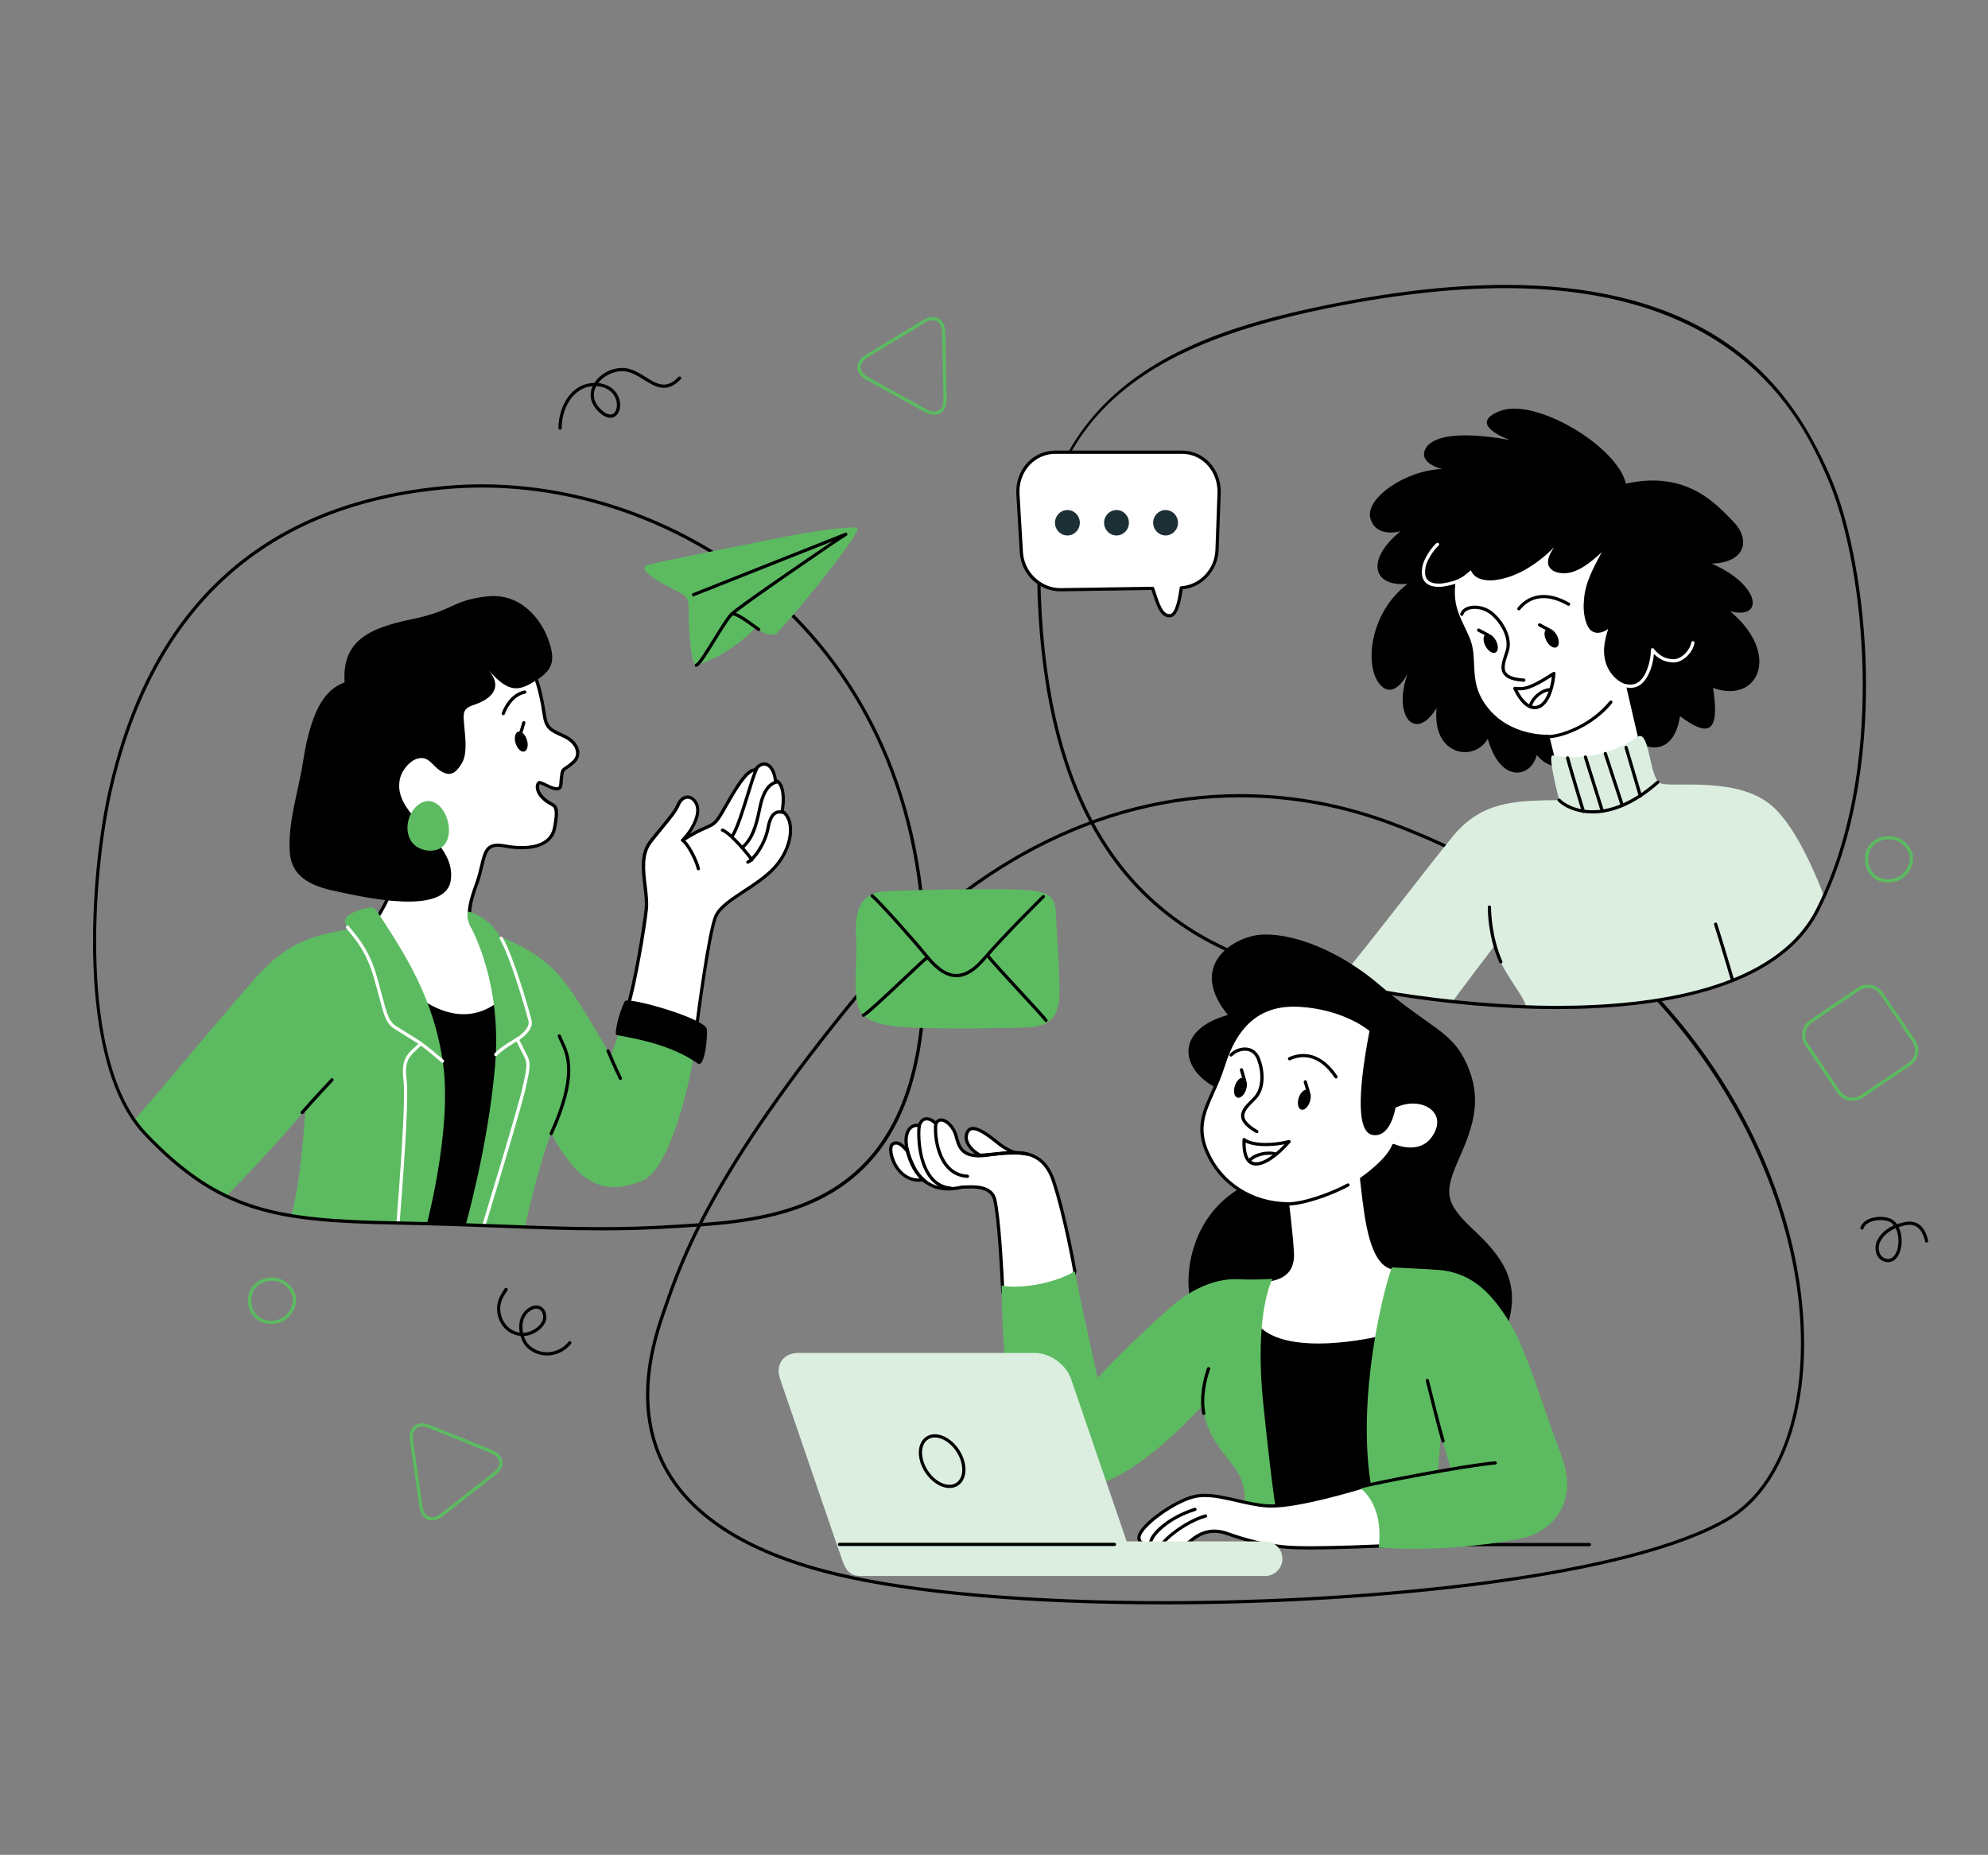 <?xml version="1.0" encoding="UTF-8"?>
<svg id="Layer_1" data-name="Layer 1" xmlns="http://www.w3.org/2000/svg" xmlns:xlink="http://www.w3.org/1999/xlink" viewBox="0 0 819.11 764.33">
  <rect x="0" y="0" width="819.11" height="764.33" fill="#808080" stroke="none"/>
  <defs>
    <style>
      .cls-1 {
        fill: none;
      }

      .cls-2 {
        clip-path: url(#clippath);
      }

      .cls-3 {
        fill: #fff;
      }

      .cls-4 {
        fill: #dceee0;
      }

      .cls-5 {
        fill: #1b2f35;
      }

      .cls-6 {
        fill: #5cbb61;
      }

      .cls-7 {
        clip-path: url(#clippath-1);
      }
    </style>
    <clipPath id="clippath">
      <path class="cls-1" d="M45.51,325.34c-6.7,29.28-15.39,110.71,14.47,142.02,29.86,31.31,52.5,35.64,103.56,36.61,51.06,.96,76.59,3.85,114.15,1.44,37.57-2.4,96.33-3.73,102.59-88.62,11.31-153.34-103.86-224.09-196.34-215.9-92.48,8.19-125.79,69.22-138.44,124.46Z"/>
    </clipPath>
    <clipPath id="clippath-1">
      <path class="cls-1" d="M544.13,126.92c-46.5,9.8-119.29,30.04-115.94,118.75,3.35,88.71,37.46,134.44,94.41,152.18,56.95,17.74,196.69,35.96,226.36-23.02,29.67-58.98,19.89-143.19,4.58-178.2-15.31-35.01-52.43-102.81-209.4-69.72Z"/>
    </clipPath>
  </defs>
  <g>
    <path d="M777.98,520.1c-.31,0-.62-.03-.94-.1-1.75-.29-3.11-1.42-3.81-3.16-.85-2.13-.55-4.82,.74-6.54,1-2.01,3.58-4.13,6.34-5.36-.56-.72-1.25-1.28-2.07-1.61-1.87-.75-5.26-.89-7.85,.31-1.35,.63-2.22,1.51-2.59,2.61-.12,.35-.49,.54-.84,.42-.35-.12-.54-.49-.42-.84,.48-1.45,1.62-2.63,3.29-3.4,2.57-1.19,6.4-1.34,8.9-.33,1.17,.47,2.12,1.29,2.86,2.34,.48-.16,.96-.29,1.43-.38,2.83-.95,5.27-.89,7.18,.19,2.05,1.16,3.48,3.51,4.25,6.97,.08,.36-.15,.71-.51,.79-.36,.08-.71-.15-.79-.51-.68-3.08-1.9-5.14-3.61-6.1-1.57-.89-3.65-.91-6.18-.06-.35,.07-.71,.16-1.07,.28,1.39,2.8,1.61,6.59,.69,9.68-.91,3.07-2.75,4.8-5.01,4.8Zm3.07-14.02c-2.58,1.11-5.01,3.06-5.94,4.92-1.07,1.45-1.31,3.65-.63,5.35,.37,.92,1.16,2.07,2.81,2.35,2.84,.56,4.04-2.45,4.44-3.78,.84-2.84,.6-6.36-.67-8.84Z"/>
    <path d="M225.36,558.55c-3.26,0-6.31-1.29-8.63-3.69-1.03-1.16-1.81-2.7-2.28-4.37-1.72-.15-3.38-.74-4.84-1.75-2.55-1.76-4.26-4.65-4.71-7.91-.51-4.05,.89-6.54,3.07-9.87,.2-.31,.61-.39,.92-.19,.31,.2,.39,.61,.19,.92-2.08,3.17-3.33,5.3-2.87,8.97,.4,2.89,1.91,5.44,4.15,6.99,1.15,.79,2.43,1.29,3.77,1.47-.28-1.61-.28-3.28,.06-4.78,.64-2.84,2.33-4.92,4.88-6.01,1.55-.66,3.18-.48,4.36,.47,1.36,1.09,1.94,3.01,1.54,5.13-.68,2.79-3.83,5.5-7.33,6.35-.61,.14-1.22,.22-1.82,.25,.42,1.32,1.06,2.52,1.87,3.44,2.18,2.24,5.11,3.39,8.21,3.24,3.28-.17,6.32-1.74,8.35-4.31,.23-.29,.65-.34,.94-.11,.29,.23,.34,.65,.11,.93-2.27,2.87-5.67,4.63-9.33,4.81-.21,.01-.42,.02-.63,.02Zm-4.4-19.29c-.43,0-.89,.1-1.35,.29-2.71,1.15-3.73,3.4-4.11,5.08-.32,1.44-.31,3.04,0,4.57,.61-.01,1.23-.09,1.85-.23,2.99-.73,5.78-3.07,6.33-5.33,.3-1.59-.1-3.03-1.07-3.81-.47-.38-1.04-.57-1.66-.57Z"/>
    <path d="M230.77,177.09c-.37,0-.66-.3-.67-.66-.02-5.68,2.17-11.37,5.72-14.84,2.51-2.46,5.64-3.76,9.08-3.8,2.69-4.23,8.32-6.83,13.26-6.01,2.9,.48,5.43,2.06,7.88,3.6,4.53,2.83,8.45,5.28,13.49-.04,.25-.27,.67-.28,.94-.03,.27,.25,.28,.67,.03,.94-5.78,6.11-10.55,3.13-15.16,.25-2.34-1.46-4.76-2.97-7.4-3.41-4.12-.68-8.91,1.4-11.47,4.77,5.32,.53,8.03,3.88,8.8,6.99,.72,2.89-.14,5.77-2.03,6.84-1.09,.62-3.44,1.15-6.83-2.26-3.03-3.04-3.83-6.76-2.25-10.28-2.82,.19-5.3,1.33-7.41,3.39-3.31,3.23-5.35,8.55-5.32,13.89,0,.37-.3,.67-.66,.67h0Zm14.89-17.96s-.05,.09-.07,.14c-1.63,3.16-1,6.44,1.77,9.22,2.02,2.03,3.93,2.77,5.23,2.04,1.36-.77,1.96-3.07,1.39-5.36-.34-1.36-1.92-5.75-8.33-6.04Z"/>
    <path class="cls-6" d="M777.92,363.68c-4.66,0-8.29-2.88-9.24-7.33-.86-4.03,.46-6.72,1.71-8.27,1.8-2.23,4.71-3.56,7.77-3.56,4.27,0,7.86,2.45,9.59,6.55,.77,1.89,.65,4.16-.34,6.4-1.13,2.56-3.26,4.66-5.56,5.5-1.29,.47-2.62,.71-3.94,.71Zm.24-17.82c-2.66,0-5.18,1.15-6.73,3.06-1.54,1.9-2.04,4.37-1.44,7.15,.81,3.81,3.93,6.27,7.93,6.27,1.16,0,2.34-.21,3.49-.63,1.97-.72,3.8-2.55,4.79-4.78,.84-1.9,.96-3.8,.32-5.35-1.52-3.58-4.64-5.73-8.36-5.73Z"/>
    <path class="cls-6" d="M111.69,545.59c-4.66,0-8.29-2.88-9.24-7.33-.86-4.03,.46-6.72,1.71-8.27,1.8-2.23,4.71-3.56,7.77-3.56,4.27,0,7.86,2.45,9.59,6.55,.78,1.9,.66,4.16-.34,6.4-1.13,2.56-3.26,4.66-5.56,5.49-1.29,.47-2.62,.71-3.94,.71Zm.24-17.82c-2.66,0-5.18,1.15-6.73,3.06-1.54,1.9-2.04,4.37-1.44,7.15,.81,3.81,3.93,6.27,7.93,6.27,1.17,0,2.34-.21,3.49-.63,1.97-.71,3.8-2.55,4.79-4.78,.84-1.9,.96-3.8,.32-5.35-1.52-3.58-4.64-5.73-8.36-5.73Z"/>
    <path class="cls-6" d="M763.31,453.64c-2.49,0-4.81-1.22-6.19-3.26l-13.34-19.64c-1.12-1.64-1.52-3.63-1.15-5.6,.37-1.96,1.49-3.66,3.13-4.78l19.64-13.34c1.23-.84,2.68-1.28,4.18-1.28,2.49,0,4.81,1.22,6.2,3.27l13.34,19.64c2.31,3.41,1.42,8.06-1.98,10.37l-19.64,13.34c-1.24,.84-2.68,1.28-4.18,1.28Zm6.27-46.57c-1.23,0-2.42,.36-3.43,1.05l-19.64,13.34c-1.35,.92-2.26,2.31-2.57,3.93-.31,1.61,.03,3.25,.94,4.6l13.34,19.64c1.14,1.68,3.04,2.68,5.09,2.68,1.23,0,2.42-.36,3.43-1.05l19.64-13.34c2.8-1.9,3.53-5.73,1.63-8.53l-13.34-19.64c-1.14-1.68-3.05-2.68-5.09-2.68Z"/>
    <path class="cls-6" d="M177.98,626.54c-2.73,0-4.73-2.17-5.22-5.66l-3.86-27.27c-.32-2.29,.1-4.19,1.23-5.49,1.5-1.73,4.11-2.1,6.98-.94l25.55,10.29c2.52,1.01,4.06,2.67,4.34,4.65,.28,1.98-.74,4-2.88,5.67l-21.69,16.98c-1.48,1.16-3.01,1.77-4.45,1.77Zm-4.06-38.7c-1.17,0-2.13,.4-2.79,1.16-.85,.98-1.18,2.56-.91,4.43l3.86,27.27c.4,2.83,1.86,4.52,3.91,4.52,1.13,0,2.39-.51,3.62-1.48l21.69-16.98c1.75-1.37,2.59-2.94,2.38-4.44-.21-1.49-1.46-2.77-3.52-3.6l-25.55-10.29c-.96-.39-1.86-.58-2.68-.58Z"/>
    <path class="cls-6" d="M384.94,170.93c-1.2,0-2.48-.37-3.8-1.1l-24.13-13.27c-2.38-1.31-3.71-3.13-3.75-5.13-.04-2,1.21-3.88,3.54-5.29l23.56-14.26c1.38-.84,2.73-1.26,3.99-1.26,3.04,0,5.06,2.47,5.14,6.28l.58,27.53c.05,2.18-.53,3.94-1.67,5.1-.89,.91-2.08,1.39-3.44,1.39Zm-.6-38.98c-1.01,0-2.15,.37-3.3,1.07l-23.56,14.26c-1.9,1.15-2.92,2.61-2.89,4.12,.03,1.51,1.12,2.93,3.06,4l24.13,13.27c2.27,1.25,4.39,1.22,5.65-.06,.88-.9,1.33-2.34,1.29-4.15l-.58-27.53c-.06-3.07-1.52-4.98-3.81-4.98Z"/>
  </g>
  <g>
    <path d="M479.68,661.12h-.02c-55.06,0-102.84-4.14-134.54-11.64-36.08-8.54-60.1-23.36-71.42-44.03-9.56-17.47-10-38.92-1.31-63.77,.33-.93,.66-1.91,1.01-2.92,6.79-19.67,19.42-56.29,79.54-129.26,43.71-53.05,99.81-82.27,157.96-82.27,21.46,0,42.78,3.95,63.39,11.75,51.38,19.43,94.34,50.66,124.24,90.33,25.17,33.38,40.85,72.41,44.17,109.89,3.58,40.51-7.94,73.87-30.07,87.08-40.33,24.07-146.06,34.84-232.96,34.84Zm31.23-332.56c-57.75,0-113.48,29.04-156.93,81.78-59.96,72.78-72.55,109.25-79.31,128.85-.35,1.02-.69,1.99-1.01,2.93-8.57,24.48-8.16,45.57,1.22,62.69,11.13,20.33,34.86,34.92,70.56,43.37,31.6,7.48,79.27,11.61,134.23,11.61h.02c86.72,0,192.17-10.71,232.28-34.65,21.69-12.94,32.96-45.83,29.43-85.82-5.73-64.78-53.05-155.79-167.56-199.1-20.46-7.74-41.63-11.66-62.92-11.66Z"/>
    <g>
      <g class="cls-2">
        <g>
          <g>
            <path class="cls-3" d="M218.2,273.73c2.65,4.34,4.81,12.04,6.02,20.47,.84,5.9,2.41,6.5,8.19,9.15,5.78,2.65,7.11,7.71,3.98,10.6-4.46,4.12-4.45,1.87-5.06,6.5-.4,3.09,.44,5.56-3.72,4.23-1.63-.52-5.01-2.53-5.49-2.16-1.44,1.11-1,5.32,4.49,8.49,2,1.15,3.66,1,1.89,10.16-1.54,7.98-11.2,9.21-20.77,7.4-9.57-1.81-7.59,5.42-11.38,15.71-3.79,10.3-4.34,16.08,.9,20.41,5.24,4.34,9.39,25.11,8.85,30.16-.54,5.06-18.6,15.53-33.96-1.45-8.31-11.56-17.7-33.78-17.7-33.78,0,0,9.75-13.55,9.57-26.73-.18-13.18-5.78-62.86,12.46-76.95,18.24-14.09,39.92-5.72,41.72-2.23Z"/>
            <path d="M190.99,423.38c-4.89,0-12.22-1.65-19.34-9.52-8.3-11.55-17.73-33.74-17.82-33.96-.09-.21-.06-.46,.07-.65,.1-.13,9.62-13.53,9.45-26.34-.02-1.82-.16-4.4-.31-7.4-.96-18.74-2.95-57.74,13.03-70.09,8.59-6.64,17.57-8.03,23.59-8.03,9.78,0,17.86,3.57,19.13,6.02,2.59,4.23,4.81,11.78,6.09,20.68,.78,5.42,2.06,6.01,7.47,8.49l.34,.16c3.35,1.53,5.51,3.95,5.94,6.64,.3,1.91-.33,3.71-1.79,5.05-1.58,1.46-2.63,2.15-3.32,2.6-1.15,.75-1.17,.77-1.52,3.5-.07,.56-.1,1.11-.13,1.61-.12,2.1-.32,4.5-4.45,3.17-.69-.22-1.64-.68-2.56-1.12-.8-.38-1.98-.95-2.44-1.05-.24,.28-.36,.76-.32,1.34,.11,1.58,1.44,3.97,4.85,5.94,.18,.1,.35,.19,.52,.28,2.17,1.14,3.32,2.19,1.69,10.58-1.08,5.59-6.11,8.67-14.17,8.67-2.3,0-4.78-.25-7.38-.74-.93-.18-1.77-.27-2.5-.27-3.93,0-4.67,2.43-5.96,7.94-.53,2.25-1.13,4.81-2.17,7.62-4.03,10.94-3.85,15.9,.7,19.67,5.46,4.52,9.66,25.41,9.09,30.75-.36,3.4-7.15,8.45-15.78,8.45Zm-35.79-43.67c1.22,2.84,9.87,22.72,17.48,33.31,6.74,7.45,13.68,9.03,18.3,9.03,8.03,0,14.18-4.71,14.45-7.26,.52-4.89-3.67-25.49-8.61-29.58-5.73-4.74-4.81-11.09-1.1-21.15,1.01-2.74,1.6-5.25,2.12-7.47,1.23-5.2,2.11-8.96,7.26-8.96,.82,0,1.71,.09,2.74,.29,2.52,.48,4.92,.72,7.13,.72,5.2,0,11.65-1.32,12.86-7.59,1.51-7.83,.51-8.36-1-9.15-.18-.1-.37-.2-.57-.31-3.29-1.89-5.35-4.51-5.52-7-.08-1.12,.27-2.06,.95-2.59,.58-.45,1.58-.01,3.71,1.01,.88,.42,1.79,.85,2.39,1.05,.7,.22,1.26,.34,1.67,.34,.79,0,.93-.32,1.05-2.32,.03-.53,.06-1.1,.14-1.7,.4-3.08,.56-3.42,2.11-4.44,.66-.43,1.65-1.08,3.15-2.47,1.12-1.04,1.61-2.41,1.38-3.87-.35-2.2-2.29-4.31-5.18-5.63l-.34-.15c-5.5-2.52-7.35-3.37-8.23-9.51-1.25-8.73-3.41-16.1-5.93-20.22-.84-1.63-7.94-5.35-17.98-5.35-5.81,0-14.48,1.35-22.77,7.75-15.43,11.92-13.46,50.45-12.52,68.97,.15,3,.29,5.6,.31,7.45,.17,12.31-7.99,24.67-9.48,26.82Z"/>
          </g>
          <path d="M163.54,503.97c3.37,1.45,35.16,3.13,35.16,3.13,0,0,13.97-44.55,8.19-95.61-11.56,10.11-24.57,7.7-37.57-2.89,8.19,25.05,4.34,76.58-5.78,95.37Z"/>
          <path d="M212.45,306.31c.7,2.25,2.32,3.76,3.6,3.36,1.28-.4,1.75-2.55,1.05-4.81-.7-2.25-2.32-3.76-3.6-3.35-1.28,.4-1.76,2.55-1.05,4.8Z"/>
          <path d="M214.61,302.58c-.06,0-.13,0-.19-.03-.35-.1-.55-.47-.45-.83l1.21-4.09c.1-.35,.47-.56,.83-.45,.35,.1,.55,.47,.45,.83l-1.21,4.09c-.09,.29-.35,.48-.64,.48Z"/>
          <path class="cls-6" d="M182.56,438.46c-3.72-27.42-15.98-45.56-26.82-62.37-1.66-2.58-3.2-2.21-3.91-2.07-5.19,1.03-10.97,3.46-9.49,6.64,.31,.67,.8,1.36,1.4,2.13-2.25,.45-4.94,1.02-8.14,1.72-12.04,2.65-19.49,7.41-26.96,14.88-7.47,7.47-45.64,53.76-56.24,65.56,13.97,26.97,37.94,30.95,37.94,30.95,0,0,21.9-22.03,35.63-38.89-.48,3.37-2.17,34.68-6.98,46.96,8.51,4.94,32.15,4.7,45.31,4.14,2.16,1.98,10.57,.2,10.57,.2,0,0,11.56-41.42,7.71-69.84Z"/>
          <path d="M141.98,281.2c-6.32,2.35-13.37,8.13-17.16,32.87-1.83,11.97-6.28,24.81-5.44,37.02,.78,11.42,10.68,14.54,20.76,16.55,8.88,1.78,43.41,10.01,45.59-4.86,2.54-17.34-24.8-26.05-20.88-42.15,.8-3.27,4.08-7.34,7.47-8.1,4.32-.97,5.6,2.72,8.96,4.99,4.09,2.76,6.54,1.15,9-2.99,2.32-3.91,1.45-10.18,1.08-14.57-.48-5.76-1.17-7.84,3.83-9.48,6.75-2.23,12.53-6.8,6.03-14.52,8.67,10.29,13,8.67,20.05,4.15,7.04-4.52,7.41-8.67,4.7-16.44-2.71-7.77-11.02-19.69-25.65-17.88-14.63,1.81-13.19,5.78-30.71,9.39-17.52,3.61-28.72,8.85-27.64,26.01Z"/>
          <path d="M207.37,294.69c-.07,0-.15-.01-.22-.04-.35-.12-.53-.5-.4-.85,.47-1.32,3.14-8,9.34-9.28,.36-.07,.71,.16,.79,.52,.07,.36-.16,.71-.52,.79-5.5,1.14-7.93,7.21-8.36,8.42-.1,.27-.35,.44-.63,.44Z"/>
          <path class="cls-3" d="M163.78,507.52s-.03,0-.04,0c-.37-.02-.65-.34-.62-.71,.04-.58,.16-2.16,.34-4.45,1.04-13.39,3.81-48.96,2.8-57.08-1.06-8.5,1.24-10.63,4.73-13.86,.44-.4,.89-.83,1.37-1.29-1.72-1.09-6.23-3.96-9.64-6.04-3.56-2.18-4.35-5.13-6.45-13.04-.63-2.36-1.34-5.03-2.28-8.3-2.86-9.93-6.94-14.88-9.63-18.16-.66-.8-1.23-1.5-1.71-2.16-.21-.3-.14-.71,.15-.93,.3-.21,.72-.14,.93,.15,.45,.63,1.01,1.31,1.65,2.09,2.77,3.36,6.95,8.44,9.88,18.63,.94,3.28,1.69,6.08,2.28,8.32,2,7.53,2.74,10.34,5.85,12.24,4.29,2.62,10.31,6.47,10.37,6.51,.17,.11,.28,.29,.3,.49,.02,.2-.05,.4-.19,.54-.7,.7-1.37,1.32-2,1.9-3.41,3.15-5.29,4.89-4.31,12.72,1.03,8.26-1.74,43.92-2.79,57.35-.18,2.29-.3,3.85-.34,4.43-.02,.35-.31,.62-.66,.62Z"/>
          <path class="cls-6" d="M256.74,420.4l-5.06,14.93s-12.04-21.91-19.75-31.55c-7.2-9-17.56-14.64-25.76-17.7-5.54-9.16-13.36-10.48-13.36-10.48,0,0-.62,2.17,.53,4.91,1.15,2.74,13.54,24.23,10.66,58.43-2.89,34.2-12.76,68.16-12.76,68.16h7.47s.06-.19,.16-.54c5.62,.72,17.05,1.87,17.42-.67,.48-3.37,6.99-30.35,10.84-38.78,11.56,21.43,22.29,25.81,37.8,19.29,11.09-4.66,20.24-41.92,21.44-56.62,.24-.24-29.62-9.39-29.62-9.39Z"/>
          <path class="cls-3" d="M198.7,507.76c-.06,0-.13,0-.19-.03-.35-.11-.55-.48-.44-.83,.15-.49,14.95-48.97,17.09-58.24,2.2-9.53,2.13-10.67,.69-13.47-1.8-3.52-3.35-6.61-3.35-6.61-.15-.31-.05-.68,.25-.86,1.62-1,5.69-4.2,5-6.92-1.54-6.03-7.39-26.02-11.68-33.61l-.14-.24c-.18-.32-.07-.73,.25-.91,.32-.18,.72-.07,.91,.25l.14,.25c4.35,7.71,10.26,27.86,11.81,33.94,.91,3.57-3.53,6.98-5.08,8.04,.52,1.03,1.72,3.43,3.08,6.07,1.67,3.27,1.61,4.88-.58,14.38-2.15,9.31-16.96,57.84-17.11,58.33-.09,.29-.35,.47-.64,.47Z"/>
          <path d="M227.11,467.78c-.09,0-.19-.02-.28-.06-.33-.15-.48-.55-.33-.88,10.83-23.7,6.79-32.23,4.38-37.32-.42-.89-.78-1.65-1.03-2.41-.12-.35,.07-.73,.42-.84,.35-.12,.73,.07,.84,.42,.23,.68,.57,1.41,.97,2.26,2.51,5.31,6.71,14.19-4.37,38.45-.11,.24-.35,.39-.61,.39Z"/>
          <path d="M255.6,445.03c-.25,0-.49-.14-.6-.38-.03-.06-2.69-5.62-5.07-11.35-.14-.34,.02-.73,.36-.87,.34-.14,.73,.02,.87,.36,2.37,5.7,5.02,11.23,5.04,11.29,.16,.33,.02,.73-.31,.89-.09,.04-.19,.06-.29,.06Z"/>
          <g>
            <path class="cls-3" d="M258.66,414.68c2.71-8.49,6.68-31.43,7.59-39.92,.9-8.49-4.15-20.41,1.81-28,5.96-7.59,9.75-11.38,11.38-15.17,1.63-3.79,5.42-4.34,7.41-.54,1.99,3.79-1.08,10.48-5.6,15.17,11.02-7.04,11.92-4.52,15.35-9.93,3.43-5.42,10.12-19.33,14.45-18.97,3.61-4.88,7.77-2.17,8.49,4.52,2.17-.18,4.15,4.88,2.71,12.46,5.24,3.07,4.7,14.27-2.71,22.76-7.41,8.49-21.49,13.55-24.56,20.41-3.07,6.86-8.13,47.14-8.13,47.14l-28.18-9.94Z"/>
            <path d="M286.84,425.28c-.07,0-.15-.01-.22-.04l-28.18-9.94c-.34-.12-.52-.49-.41-.83,2.73-8.55,6.69-31.62,7.56-39.79,.3-2.86-.09-6.12-.5-9.57-.8-6.68-1.63-13.59,2.44-18.77,1.83-2.33,3.45-4.3,4.88-6.03,3.2-3.88,5.32-6.45,6.41-8.99,.95-2.21,2.62-3.53,4.48-3.53,1.64,0,3.15,1.07,4.13,2.94,1.78,3.39-.04,8.52-3.14,12.85,2.84-1.63,4.82-2.5,6.26-3.14,2.64-1.16,3.62-1.59,5.48-4.52,.73-1.16,1.64-2.75,2.6-4.43,4.56-8,8.63-14.64,12.09-14.84,1.61-2.05,3.14-2.49,4.16-2.49,2.62,0,4.66,2.75,5.25,7.06,.43,.11,.95,.37,1.46,.99,1.33,1.61,2.47,5.64,1.39,11.76,1.68,1.16,2.79,3.13,3.21,5.71,.9,5.5-1.52,12.49-6.16,17.8-3.49,4.01-8.32,7.17-12.99,10.24-5.09,3.34-9.9,6.5-11.47,10.01-3,6.7-8.03,46.55-8.08,46.95-.03,.2-.14,.38-.31,.48-.11,.07-.23,.1-.35,.1Zm-27.35-11.02l26.8,9.45c.76-5.92,5.21-40.1,8.08-46.51,1.73-3.86,6.7-7.12,11.96-10.58,4.59-3.02,9.34-6.13,12.71-10,4.39-5.03,6.68-11.59,5.85-16.71-.39-2.38-1.41-4.12-2.97-5.03-.24-.14-.37-.42-.32-.7,1.05-5.54,.24-9.57-1.03-11.11-.21-.26-.54-.57-.91-.57-.34,0-.74-.25-.77-.59-.41-3.83-2.02-6.41-4-6.41-1.08,0-2.22,.77-3.29,2.22-.14,.19-.36,.29-.59,.27h0c-3.12,0-7.98,8.53-11.2,14.17-.97,1.7-1.88,3.31-2.63,4.49-2.07,3.27-3.32,3.82-6.06,5.03-2.03,.89-4.82,2.12-9.49,5.11-.28,.18-.66,.12-.87-.14-.21-.26-.2-.64,.04-.88,4.09-4.25,7.4-10.75,5.49-14.4-.75-1.44-1.8-2.23-2.95-2.23-1.31,0-2.52,1.02-3.25,2.73-1.16,2.72-3.33,5.34-6.6,9.31-1.43,1.73-3.04,3.69-4.86,6.01-3.73,4.75-2.94,11.38-2.17,17.79,.42,3.53,.82,6.86,.5,9.86-.85,8.02-4.68,30.37-7.42,39.43Z"/>
          </g>
          <path d="M287.74,358.63c-.3,0-.57-.21-.65-.51-.91-3.83-4.35-10.09-6.22-11.34-.31-.2-.39-.62-.18-.92,.2-.31,.62-.39,.92-.18,2.34,1.56,5.86,8.27,6.78,12.14,.09,.36-.14,.72-.49,.8-.05,.01-.1,.02-.15,.02Z"/>
          <path d="M309.78,355.02c-.24,0-.48-.13-.6-.37-.67-1.35-8.67-10.93-11.72-11.95-.35-.12-.54-.49-.42-.84,.12-.35,.49-.54,.84-.42,3.5,1.17,11.76,11.16,12.49,12.62,.16,.33,.03,.73-.3,.89-.1,.05-.2,.07-.3,.07Z"/>
          <path d="M308.15,355.92c-.25,0-.49-.14-.61-.39-.15-.33,0-.73,.33-.88,2.09-.97,6.69-6.86,7.93-13.6,.64-3.46,1.7-5.6,3.25-6.56,1.43-.89,3.02-.58,4.09-.28,.35,.1,.56,.47,.46,.82-.1,.35-.47,.55-.82,.46-1.33-.38-2.26-.34-3.02,.13-1.2,.74-2.08,2.65-2.64,5.67-1.28,6.94-6.07,13.37-8.68,14.57-.09,.04-.19,.06-.28,.06Z"/>
          <path d="M305.81,349.96c-.19,0-.37-.08-.5-.23-.24-.28-.21-.7,.07-.94,3.94-3.42,5.55-8.41,7.01-15.88,1.34-6.87,3.95-10.69,7.76-11.37,.36-.07,.71,.18,.77,.54,.06,.36-.18,.71-.54,.77-3.21,.57-5.46,4.03-6.69,10.31-1.51,7.75-3.22,12.96-7.44,16.63-.13,.11-.28,.16-.44,.16Z"/>
          <path d="M301.65,345.26c-.13,0-.27-.04-.38-.12-.3-.21-.37-.63-.16-.93,1.96-2.79,4.42-10.75,6.4-17.14,1.48-4.78,2.76-8.92,3.68-10.61,.18-.32,.58-.44,.9-.27,.32,.18,.44,.58,.27,.9-.86,1.58-2.18,5.85-3.57,10.36-2.11,6.82-4.5,14.56-6.58,17.52-.13,.18-.34,.28-.54,.28Z"/>
          <path d="M124.52,459.12c-.15,0-.31-.05-.43-.16-.28-.24-.31-.66-.08-.94,4.06-4.77,12.22-13.42,12.31-13.51,.25-.27,.67-.28,.94-.03,.27,.25,.28,.67,.03,.94-.08,.09-8.22,8.71-12.26,13.46-.13,.15-.32,.23-.51,.23Z"/>
          <path d="M257.49,412.53c-2.66,4.99-4.2,13.09-3.66,13.81,.54,.72,20.3,2.33,33.78,11.98,3.07,1.44,4.05-12.78,3.57-14.43-1.26-4.34-32.06-13.17-33.69-11.36Z"/>
          <path class="cls-3" d="M182.32,437.92c-.16,0-.31-.05-.44-.16-.06-.05-6.13-5.32-8.95-7.2-.31-.2-.39-.62-.18-.92,.2-.31,.61-.39,.92-.18,2.89,1.93,8.84,7.09,9.09,7.31,.28,.24,.31,.66,.07,.94-.13,.15-.32,.23-.5,.23Z"/>
          <path class="cls-3" d="M204.26,435.21c-.17,0-.34-.06-.47-.2-.26-.26-.26-.68,0-.94,2.54-2.54,5.79-4.49,7.94-5.78,.53-.32,.99-.59,1.34-.82,.31-.2,.72-.11,.92,.19,.2,.31,.11,.72-.2,.92-.36,.23-.83,.52-1.38,.85-2.09,1.26-5.26,3.16-7.69,5.58-.13,.13-.3,.2-.47,.2Z"/>
          <path class="cls-6" d="M184.91,340.62c-.7-6.57-5.88-13.3-12.03-9.37-5.34,3.41-6.97,12.6-2.08,16.96,2.08,1.85,5.45,2.72,8.27,2.17,4.73-.93,6.31-5.3,5.84-9.76Z"/>
        </g>
      </g>
      <path d="M248.01,507.01h0c-12.99,0-25.71-.48-40.43-1.04-12.65-.48-26.99-1.02-44.05-1.34-49.87-.94-73.24-4.53-104.03-36.81-28.81-30.21-22.3-109.14-14.64-142.63,17.47-76.31,64.24-118.35,139.03-124.97,4.79-.42,9.7-.64,14.59-.64,49.46,0,99.14,21.69,132.88,58.02,25.92,27.91,55.57,78.18,49.59,159.24-6.14,83.19-62.71,86.71-100.14,89.05l-3.07,.19c-9.97,.64-19.42,.94-29.72,.94Zm-49.54-306.1c-4.85,0-9.72,.21-14.48,.63-74.14,6.56-120.52,48.27-137.85,123.94-7.61,33.26-14.14,111.59,14.3,141.41,30.44,31.92,53.62,35.47,103.09,36.4,17.08,.32,31.43,.86,44.08,1.34,14.71,.56,27.42,1.03,40.38,1.03h0c10.27,0,19.69-.3,29.64-.93l3.07-.19c36.97-2.3,92.85-5.78,98.9-87.82,4.7-63.78-12.32-118.49-49.24-158.23-33.5-36.06-82.81-57.59-131.91-57.59Z"/>
    </g>
    <g>
      <path class="cls-6" d="M266.51,232.91c9.02-2.35,37.85-7.85,52.95-10.98,15.1-3.14,31.58-5.3,33.73-4.31,2.16,.98-21.77,31.18-32.95,43.15-3.73,2.55-8.83-2.16-8.83-2.16-10.59,10.98-22.55,15.1-24.52,15.49-1.96,.39-2.94-11.77-3.14-19.03-.2-7.26,1.09-8.67-4.9-11.57-18.63-9.02-12.36-10.59-12.36-10.59Z"/>
      <path d="M286.91,274.76c-.29,0-.56-.19-.64-.49-.1-.35,.11-.72,.47-.82,.98-.36,4.56-6.16,7.18-10.39,2.81-4.55,5.46-8.85,7.04-10.43,2.98-2.98,30.41-21.7,42.06-29.59l-57.03,22.63c-.34,.13-.73-.03-.86-.37-.14-.34,.03-.73,.37-.86l62.76-24.91c.33-.13,.71,.02,.85,.35,.15,.33,0,.71-.31,.87-1.94,1.03-43.78,29.71-46.9,32.82-1.47,1.47-4.21,5.9-6.85,10.18-4.54,7.36-6.67,10.62-7.96,10.97-.06,.02-.12,.02-.18,.02Z"/>
      <path d="M312.6,260.05c-.14,0-.27-.04-.39-.13l-.29-.21c-4.02-2.94-9.03-6.61-10.2-6.01-.33,.16-.73,.03-.89-.3-.16-.33-.03-.73,.3-.89,1.81-.9,5.4,1.61,11.58,6.13l.29,.21c.3,.22,.36,.63,.14,.93-.13,.18-.33,.27-.54,.27Z"/>
    </g>
    <g>
      <path class="cls-6" d="M363.78,367.38c-7.54,.69-11.83,5.38-11.07,18.71,.75,13.34-2.27,27.1,3.02,32.26,5.28,5.16,18.62,5.17,30.95,5.38,12.33,.21,28.3-.15,33.02-.22,11.13-.16,15.09-2.1,16.61-10.81,.89-5.13-1.25-34.05-1.32-37.1-.19-7.58-5.1-8.55-15.85-9.03-10.31-.46-48.31,.16-55.35,.81Z"/>
      <path d="M394.07,402.68c-.05,0-.1,0-.15,0-5.31-.08-9.62-4.54-12.79-8.43-5.85-7.18-19.01-21.89-22.21-24.62-.28-.24-.31-.66-.07-.94,.24-.28,.66-.31,.94-.07,3.24,2.77,16.5,17.58,22.38,24.79,2.98,3.66,7.02,7.87,11.78,7.94,3.4,.02,6.96-2.04,10.58-6.22,9.97-11.5,24.76-25.98,24.9-26.13,.27-.26,.69-.25,.94,.01,.26,.26,.25,.68-.01,.94-.15,.14-14.9,14.59-24.83,26.05-3.89,4.49-7.64,6.68-11.46,6.68Z"/>
      <path d="M355.73,419.01c-.24,0-.48-.14-.6-.37-.16-.33-.03-.73,.3-.89,1.73-.86,10.56-9.19,17-15.27,5.34-5.04,8.39-7.91,9.12-8.35,.31-.19,.72-.09,.92,.22,.19,.31,.09,.72-.22,.92-.64,.39-4.65,4.18-8.9,8.19-8.73,8.24-15.55,14.62-17.32,15.5-.09,.05-.2,.07-.3,.07Z"/>
      <path d="M430.97,421.17c-.23,0-.45-.12-.57-.33-.42-.72-5.38-6.09-10.18-11.29-6.33-6.86-12.87-13.94-13.86-15.52-.2-.31-.1-.72,.21-.92,.31-.2,.72-.1,.92,.21,.93,1.47,7.72,8.83,13.72,15.32,6.11,6.62,9.87,10.71,10.35,11.52,.19,.32,.08,.72-.24,.91-.11,.06-.22,.09-.34,.09Z"/>
    </g>
    <g>
      <g class="cls-7">
        <g>
          <path d="M669.92,199.28c-3.66-15.53-37.38-35.5-51.8-29.95-14.42,5.55,3.99,11.98,3.99,11.98-22.18-3.99-32.83-1.33-35.05,4.21-2.22,5.55,7.1,7.77,7.1,7.77-15.09,.44-31.95,12.2-29.51,20.41,2.44,8.21,12.42,5.21,12.42,5.21-14.2,11.43-11.88,23.04,2.93,21.67-15.58,11.72-17.79,33.24-11.81,41,5.99,7.77,11.8-3.99,11.8-3.99-6.26,17.3,3.06,28.61,11.93,14.19-2,19.75,15.53,22.41,21.08,12.65,5.32,18.86,17.97,15.97,20.19,6.66,6.88,8.65,20.41,5.77,23.07-3.55,7.54,8.87,14.2,.78,13.53-6.1,7.76,9.1,19.97,10.2,22.41-6.32,11.09,8.21,16.64,7.99,13.64-11.65,18.53,6.77,28.29-13.87,6.99-31.61,14.2,3.77,12.65-10.87-7.65-19.63,14.31-.33,16.08-10.09,8.99-17.3s-19.08-21.19-44.26-15.64Z"/>
          <g>
            <path class="cls-3" d="M599.41,237.18c-2.17,13,1.69,16.86,5.54,26.01,3.85,9.15-1.53,18.8,8.73,30.22,9.57,10.66,24.02,10,24.02,10l4.09,16.62,35.4-9.15-7.71-33.35s7.22-3.97,5.06-18.18c-2.17-14.21-2.41-49.37-36.85-44.07-34.44,5.3-35.16,11.56-38.29,21.92Z"/>
            <path d="M641.8,320.69c-.12,0-.24-.03-.34-.09-.15-.09-.26-.24-.31-.41l-3.97-16.1c-2.52,0-15.28-.51-24-10.22-6.6-7.34-6.89-14.13-7.15-20.13-.16-3.59-.31-6.98-1.7-10.28-.75-1.77-1.48-3.33-2.2-4.83-2.88-6.07-5.16-10.87-3.38-21.54l.33-1.12c3.01-10.08,4.83-16.17,38.52-21.35,2.36-.36,4.63-.55,6.76-.55,25.36,0,28.39,25.19,30.2,40.25,.22,1.82,.42,3.48,.64,4.93,1.93,12.64-3.36,17.44-4.96,18.59l7.6,32.9c.08,.35-.13,.7-.48,.79l-35.4,9.15c-.05,.01-.11,.02-.17,.02Zm-4.09-17.95c.3,0,.57,.21,.65,.51l3.93,15.96,34.12-8.82-7.56-32.72c-.07-.29,.07-.59,.33-.73,.07-.04,6.78-3.98,4.72-17.5-.22-1.46-.43-3.14-.65-4.97-1.76-14.61-4.71-39.07-28.88-39.07-2.06,0-4.27,.18-6.56,.53-32.86,5.05-34.59,10.84-37.45,20.41l-.31,1.04c-1.69,10.18,.4,14.58,3.29,20.67,.72,1.52,1.47,3.09,2.22,4.89,1.48,3.52,1.64,7.03,1.8,10.74,.26,6.05,.54,12.31,6.81,19.3,8.36,9.31,20.65,9.78,23.02,9.78,.64,0,.48,0,.5,0Z"/>
          </g>
          <path d="M682.73,247.2c-1.2-7.26-2.68-14.12-6.43-20.59-2.31-3.99-4.4-8.09-8.31-10.75-10.99-7.47-25.78-7.02-38.28-4.42-9.93,2.06-20.98,5.58-28.67,12.42-2.56,2.27-12.91,12.6-6.21,15.58,3.93,1.75,8.25-1.96,11.22-4.46,.13,.38,.34,.78,.65,1.24,2,3,6.99,3.33,10.32,2.66,8.65-1.33,16.97-6.99,23.29-13.31-1.33,2-3,4.66-2.33,7.32,1.33,3,4.33,3.33,6.99,3.33,5.66-.33,10.98-4.99,14.98-8.65-3.33,6.32-6.99,12.65-7.32,19.97-.33,3.33,0,6.99,1.33,9.98,1.66,3.99,5.32,3.99,8.65,1.66-1.66,5.32-2.66,10.32-.33,15.64,1.39,3.17,5.77,8.54,11.87,7.43,4.87-.89,5.78-12.32,7.54-16.31,3.3-7.45,2.39-10.65,1.05-18.75Z"/>
          <path class="cls-3" d="M592.74,241.83c-2.98,0-5.86-1.06-6.66-4.08-.47-1.76-.19-3.88,.23-5.29,.81-2.74,3.3-6.62,5.55-8.64,.27-.25,.69-.22,.94,.05,.25,.27,.22,.69-.05,.94-2.06,1.85-4.42,5.53-5.16,8.03-.37,1.23-.61,3.08-.22,4.57,1,3.76,6.3,3.1,7.36,2.93,3.16-.51,5.5-1.23,7.36-2.28,.32-.18,.73-.06,.91,.26,.18,.32,.06,.73-.26,.91-2.01,1.12-4.49,1.89-7.8,2.43-.72,.12-1.46,.18-2.19,.18Z"/>
          <path d="M627.87,280.92s-.02,0-.04,0c-4.38-.24-7.12-1.25-8.37-3.1-1.55-2.29-.56-5.27,.4-8.16,.19-.56,.37-1.12,.54-1.67,1.48-4.92-1.9-10.86-5.67-14.29-2.97-2.71-6.76-3.22-9.19-2.53-1.38,.4-2.33,1.17-2.6,2.14-.1,.35-.46,.56-.82,.46-.35-.1-.56-.47-.46-.82,.4-1.42,1.68-2.53,3.52-3.06,2.79-.8,7.11-.23,10.45,2.82,4.2,3.83,7.69,10.16,6.04,15.66-.17,.56-.36,1.14-.55,1.71-.86,2.58-1.75,5.25-.56,6.99,.99,1.45,3.46,2.3,7.34,2.52,.37,.02,.65,.33,.63,.7-.02,.35-.31,.63-.66,.63Z"/>
          <path d="M625.83,251.5c-.15,0-.29-.05-.41-.14-.29-.23-.34-.65-.11-.94,2.32-2.93,9.06-9.01,21.32-2.03,.32,.18,.43,.59,.25,.91-.18,.32-.59,.43-.91,.25-10.96-6.24-16.99-1.61-19.62,1.7-.13,.17-.32,.25-.52,.25Z"/>
          <path d="M641.47,261.79c1.11,2.08,1.06,4.28-.12,4.92-1.18,.64-3.05-.53-4.17-2.62-1.12-2.08-1.06-4.28,.12-4.91,1.19-.64,3.05,.53,4.17,2.61Z"/>
          <path d="M638.11,260.17c-.11,0-.21-.03-.31-.08l-3.77-2.01c-.32-.17-.45-.58-.27-.9,.17-.32,.58-.44,.9-.27l3.77,2.01c.32,.17,.45,.58,.27,.9-.12,.22-.35,.35-.59,.35Z"/>
          <path d="M616.36,263.95c1.11,2.08,1.06,4.28-.13,4.92-1.18,.64-3.05-.54-4.17-2.62-1.12-2.08-1.06-4.28,.12-4.91,1.19-.64,3.05,.53,4.17,2.61Z"/>
          <path d="M613.01,262.33c-.11,0-.21-.03-.31-.08l-3.77-2.01c-.32-.17-.45-.58-.27-.9,.17-.33,.58-.45,.9-.28l3.77,2.01c.32,.17,.45,.58,.27,.9-.12,.22-.35,.35-.59,.35Z"/>
          <path d="M632.34,292.24c-3.18,0-6.3-2.95-8.78-8.3-.1-.22-.08-.47,.06-.67,.14-.19,.37-.3,.61-.28,.68,.07,1.39,.14,2.08,.14,2.57,0,5.61-1.01,13.57-6.18,.21-.14,.49-.14,.71-.01,.22,.13,.34,.38,.32,.63-.83,9.05-4.11,14.66-8.56,14.66Zm-7.06-7.82c2.13,4.14,4.67,6.49,7.06,6.49,3.43,0,6.15-4.69,7.08-12.08-8.34,5.31-11.14,5.81-14.15,5.6Z"/>
          <path d="M630.48,291.73c-.06,0-.12,0-.18-.02-.35-.1-.56-.46-.47-.82,1.17-4.3,5.95-7.51,9.09-7.33,.37,.02,.65,.34,.62,.71-.02,.37-.31,.65-.71,.62-2.68-.17-6.74,2.73-7.73,6.35-.08,.3-.35,.49-.64,.49Z"/>
          <path class="cls-4" d="M550.47,404.85c6.32-6.14,36.49-46.06,48.23-60.33,11.74-14.27,25.29-14.63,43.71-14.81-4.54-18.18-3.33-18.58-2.43-18.4,.9,.18,18.11,3.93,35.27-7.99,4.55-1.22,4.36,16.99,8.7,19.34,4.33,2.35,33.23-3.61,47.5,10.66,14.27,14.27,24.2,48.04,24.2,48.04-7.77,12.46-60.51,51.66-126.8,33.6-1.26-5.6-10.3-14.27-13.01-25.29-11.2,14.63-19.15,25.47-19.15,25.47,0,0-35.58-2.35-46.24-10.3Z"/>
          <path d="M656.22,335.19c-7.26,0-12.31-2.94-14.3-5.01-.25-.27-.24-.69,.02-.94,.27-.25,.69-.24,.94,.02,3.73,3.9,19.04,10.91,39.72-7.44,.28-.24,.7-.22,.94,.06,.24,.28,.22,.7-.06,.94-10.69,9.49-20.06,12.38-27.26,12.38Z"/>
          <path d="M652.4,335.02c-.29,0-.55-.18-.64-.47-.24-.79-5.92-19.44-6.51-22.08-.08-.36,.14-.71,.5-.8,.36-.08,.71,.14,.8,.5,.59,2.59,6.43,21.8,6.49,21.99,.11,.35-.09,.72-.44,.83-.06,.02-.13,.03-.19,.03Z"/>
          <path d="M660.22,334.9c-.28,0-.55-.18-.64-.47l-6.98-22.28c-.11-.35,.09-.72,.44-.83,.35-.11,.72,.09,.83,.44l6.98,22.28c.11,.35-.09,.72-.44,.83-.07,.02-.13,.03-.2,.03Z"/>
          <path d="M668.41,332.49c-.28,0-.54-.18-.63-.46l-6.98-21.31c-.11-.35,.08-.73,.43-.84,.34-.11,.72,.08,.84,.43l6.98,21.31c.11,.35-.08,.73-.43,.84-.07,.02-.14,.03-.21,.03Z"/>
          <path d="M675.88,328.64c-.29,0-.55-.19-.64-.48l-5.9-19.99c-.1-.35,.1-.72,.45-.83,.35-.11,.72,.1,.83,.45l5.9,19.99c.1,.35-.1,.72-.45,.83-.06,.02-.13,.03-.19,.03Z"/>
          <path d="M637.9,304.2c-.07,0-.14,0-.21,0-.37,0-.66-.31-.65-.68,0-.37,.28-.65,.68-.65,4.72,.17,17.39-3.98,25.48-13.96,.23-.29,.65-.33,.94-.1,.29,.23,.33,.65,.1,.94-8.26,10.2-21.26,14.46-26.34,14.46Z"/>
          <path d="M618.38,397.03c-.26,0-.5-.15-.61-.4-4.41-10.02-4.75-20.02-4.75-22.85,0-.37,.3-.67,.67-.67s.67,.3,.67,.67c0,1.96,.22,12.27,4.64,22.31,.15,.34,0,.73-.34,.88-.09,.04-.18,.06-.27,.06Z"/>
          <path d="M715.37,409.67c-.29,0-.55-.19-.64-.48-.06-.2-5.99-20.49-8.48-28.16-.11-.35,.08-.72,.43-.84,.36-.11,.73,.08,.84,.43,2.5,7.69,8.44,27.99,8.49,28.19,.1,.35-.1,.72-.45,.83-.06,.02-.13,.03-.19,.03Z"/>
          <path class="cls-3" d="M671.73,283.42c-2.06,0-4.45-.68-7-2.02-.33-.17-.45-.57-.28-.9,.17-.33,.58-.45,.9-.28,3.04,1.59,5.76,2.19,7.86,1.72,4.95-1.13,7.01-9.8,7.01-14.2,0-.28,.18-.54,.45-.63,.27-.09,.57,0,.74,.22,2.26,2.94,4.93,4.32,8.38,4.32,3.37-.23,6.63-3.96,7.05-6.89,.05-.36,.4-.62,.75-.56,.36,.05,.62,.39,.57,.75-.5,3.49-4.24,7.76-8.32,8.04h0c-3.33,0-6.07-1.16-8.36-3.53-.46,5.45-3.02,12.66-7.97,13.79-.56,.12-1.15,.19-1.78,.19Z"/>
        </g>
      </g>
      <path d="M641.65,415.81h-.01c-46.98,0-93.59-9.33-119.24-17.32-60.67-18.9-91.71-68.88-94.87-152.79-1.47-39,11.83-69.12,39.55-89.53,22.94-16.9,51.76-24.6,76.92-29.9,27.91-5.88,53.59-8.87,76.33-8.87,41,0,73.83,9.68,97.57,28.76,19.53,15.7,29.63,35.08,36.25,50.21,8.43,19.26,14.04,50.06,14.64,80.36,.52,26.41-2.39,64.92-19.23,98.4-16.91,33.61-68.01,40.67-107.9,40.67Zm-21.33-297.08c-22.65,0-48.23,2.97-76.05,8.84-58.81,12.4-118.51,36.12-115.41,118.08,3.14,83.28,33.87,132.85,93.94,151.57,27.57,8.59,75.01,17.26,118.84,17.26h.01c39.52,0,90.1-6.93,106.71-39.94,16.72-33.23,19.61-71.51,19.09-97.78-.6-30.14-6.16-60.74-14.53-79.85-9.35-21.38-34.2-78.17-132.6-78.17Z"/>
    </g>
    <g>
      <g>
        <path class="cls-3" d="M487.05,186.35h-52.18c-9.07,0-16,7.8-15.45,17.23l1.41,23.97c.51,8.74,7.83,15.59,16.32,15.46l37.75-.57c1.97,5.86,3.41,11.56,7.19,11.28,2.7-.27,3.86-5.98,4.63-11.5,7.92-.49,14.44-7.24,14.74-15.56l.85-23.47c.33-9.23-6.48-16.86-15.26-16.86Z"/>
        <path d="M481.83,254.4c-3.7,0-5.22-4.64-6.98-10.01-.14-.42-.28-.85-.42-1.28l-37.51,.56c-8.86,0-16.22-7.07-16.75-16.09l-1.41-23.97c-.28-4.85,1.38-9.57,4.58-12.96,3.03-3.21,7.12-4.98,11.53-4.98h52.18c4.22,0,8.19,1.7,11.16,4.78,3.2,3.31,4.93,7.97,4.76,12.76l-.85,23.47c-.3,8.38-6.76,15.37-14.82,16.16-.85,5.88-2.09,11.24-5.15,11.54-.12,0-.22,.01-.33,.01Zm-6.93-12.62c.29,0,.54,.18,.63,.45,.2,.58,.39,1.17,.58,1.75,1.64,5,3.09,9.3,5.93,9.08,2.53-.25,3.61-8,4.02-10.92,.04-.31,.3-.55,.62-.57,7.63-.47,13.83-7.03,14.11-14.92l.85-23.47c.16-4.44-1.44-8.73-4.39-11.79-2.72-2.82-6.35-4.38-10.21-4.38h-52.18c-4.04,0-7.79,1.62-10.57,4.56-2.94,3.12-4.48,7.48-4.22,11.97l1.41,23.97c.48,8.18,7.39,14.84,15.42,14.84h.23s37.75-.57,37.75-.57h.01Z"/>
      </g>
      <path class="cls-5" d="M444.92,215.41c0,2.89-2.29,5.24-5.12,5.24s-5.12-2.35-5.12-5.24,2.29-5.24,5.12-5.24,5.12,2.34,5.12,5.24Z"/>
      <path class="cls-5" d="M465.15,215.41c0,2.89-2.29,5.24-5.12,5.24s-5.12-2.35-5.12-5.24,2.29-5.24,5.12-5.24,5.12,2.34,5.12,5.24Z"/>
      <path class="cls-5" d="M485.37,215.41c0,2.89-2.29,5.24-5.12,5.24s-5.12-2.35-5.12-5.24,2.29-5.24,5.12-5.24,5.12,2.34,5.12,5.24Z"/>
    </g>
    <g>
      <path d="M654.88,637.15h-51.81c-.37,0-.67-.3-.67-.67s.3-.67,.67-.67h51.81c.37,0,.67,.3,.67,.67s-.3,.67-.67,.67Z"/>
      <path d="M501.76,448.57c-15.35-7.4-18.24-24.02,4.15-30.34-15.71-19.33,.18-30.53,10.84-32.69,10.66-2.17,31.79,3.25,52.2,20.77,20.41,17.52,29.26,18.42,35.4,32.15,6.14,13.73,3.25,24.39-2.89,38.29-6.14,13.91-6.86,18.24,5.06,29.44,11.92,11.2,21.67,22.4,13.37,43.53-8.31,21.13-107.65,13.37-112.35-1.08-4.7-14.45,6.5-67.37,6.5-67.37l-12.28-32.69Z"/>
      <path d="M490.38,535.09c-2.35-10.3,.38-33.93,20.95-45.7,15.01-8.58,22.94,3.43,22.94,3.43l2.35,39.56s-41.18,2.89-46.24,2.71Z"/>
      <g>
        <path class="cls-3" d="M374.78,475.66c-1.81-2.53-4.51-5.99-7.04-4.18-2.53,1.81,1.5,16.47,12.82,14.66-2.89-4.33-5.78-10.48-5.78-10.48Z"/>
        <path d="M378.66,486.96h0c-6.35,0-10.26-5.19-11.68-9.62-.74-2.3-1.08-5.36,.37-6.4,.58-.41,1.21-.63,1.87-.63,2.25,0,4.26,2.39,6.1,4.96,.09,.17,2.96,6.25,5.79,10.49,.13,.19,.15,.43,.06,.64-.09,.21-.28,.35-.5,.39-.68,.11-1.35,.16-2,.16Zm-9.44-15.31c-.38,0-.74,.12-1.09,.38-.49,.35-.73,2.25,.12,4.91,1.35,4.21,4.79,8.7,10.41,8.7h0c.25,0,.5,0,.75-.03-2.68-4.23-5.21-9.6-5.24-9.66-.88-1.22-3.09-4.3-4.96-4.3Z"/>
      </g>
      <g>
        <path class="cls-3" d="M406.75,477.29c-6.14-1.99-10.11-6.86-8.13-10.84,1.99-3.97,8.49,1.26,13,4.88,4.52,3.61,8.85,4.34,8.85,4.34,0,0-6.68,3.43-13.73,1.63Z"/>
        <path d="M411.05,478.48c-1.55,0-3.05-.18-4.46-.55-4.12-1.33-7.41-3.96-8.63-6.86-.71-1.7-.69-3.4,.07-4.92,.59-1.17,1.58-1.79,2.87-1.79,3.09,0,7.51,3.54,11.06,6.38,4.4,3.52,8.59,4.26,8.63,4.27,.28,.05,.5,.27,.55,.56,.04,.28-.1,.56-.35,.69-.18,.09-4.39,2.23-9.73,2.23Zm-10.15-12.79c-.79,0-1.32,.34-1.68,1.05-.59,1.18-.6,2.46-.03,3.81,1.07,2.56,4.05,4.9,7.77,6.1,1.27,.32,2.66,.49,4.09,.49,3.02,0,5.71-.75,7.37-1.35-1.74-.58-4.43-1.74-7.21-3.95-3.3-2.64-7.69-6.15-10.31-6.15Z"/>
      </g>
      <g>
        <path class="cls-3" d="M413.19,532.74c-.48-10.6-1.68-31.79-3.37-38.53-1.69-6.74-12.29-4.82-13.01-5.06-.72-.24-13.91,4.76-20.41-8.43-6.5-13.19-1.26-18.06,2.35-16.8,1.26-4.34,4.88-3.07,6.86-.9,1.81-3.79,7.04,.18,8.31,5.06,1.26,4.88,2.53,9.21,12.64,7.95,10.12-1.26,22.58-4.15,27.46,10.48s8.85,37.39,8.85,37.39c0,0-1.93,14.45-29.68,8.85Z"/>
        <path d="M424.77,534.7c-3.48,0-7.42-.44-11.71-1.3-.3-.06-.52-.32-.53-.62-.33-7.17-1.53-31.11-3.35-38.4-.77-3.08-3.81-4.64-9.05-4.64-.85,0-1.6,.04-2.17,.07-.66,.03-1.02,.05-1.25,0-.14,.01-.4,.07-.75,.14-1.13,.23-3.02,.6-5.3,.6-6.64,0-11.77-3.3-14.85-9.53-4.53-9.18-3.21-13.75-2.02-15.66,1.05-1.68,2.81-2.53,4.53-2.23,.92-2.38,2.55-2.76,3.49-2.76,1.2,0,2.54,.59,3.68,1.6,.58-.73,1.36-1.12,2.27-1.12,2.65,0,5.83,3.3,6.81,7.07,1.07,4.12,1.99,7.67,8.74,7.67,.96,0,2.02-.07,3.18-.22,.74-.09,1.5-.19,2.26-.3,2.97-.4,6.04-.81,9.06-.81,5.51,0,13.26,1.25,16.85,12.04,4.84,14.51,8.84,37.26,8.87,37.49,.01,.07,.01,.14,0,.2-.01,.11-1.63,10.72-18.77,10.72Zm-10.93-2.51c4,.78,7.68,1.18,10.93,1.18,15.15,0,17.24-8.5,17.43-9.48-.31-1.75-4.18-23.29-8.81-37.18-3.29-9.86-10.06-11.13-15.59-11.13-2.92,0-5.95,.41-8.88,.8-.77,.1-1.53,.21-2.27,.3-1.21,.15-2.33,.23-3.34,.23-7.78,0-8.97-4.61-10.03-8.67-.89-3.42-3.69-6.07-5.52-6.07-.68,0-1.18,.37-1.55,1.13-.09,.2-.28,.34-.5,.37-.22,.04-.44-.04-.59-.21-1-1.09-2.27-1.77-3.32-1.77-1.14,0-1.95,.81-2.41,2.41-.05,.18-.17,.32-.33,.41-.16,.08-.35,.09-.52,.04-1.31-.45-2.77,.14-3.62,1.51-.84,1.35-2.31,5.45,2.09,14.37,2.88,5.83,7.47,8.79,13.66,8.79,2.15,0,3.96-.36,5.04-.58,.51-.1,.82-.17,1.04-.17,.07,0,.22,.02,.28,.04,.25-.01,.52-.03,.86-.04,.59-.03,1.37-.07,2.24-.07,5.92,0,9.4,1.9,10.34,5.64,1.81,7.24,3.01,30.37,3.37,38.14Z"/>
      </g>
      <path d="M381.55,487.79c-.14,0-.29-.05-.41-.14-4.09-3.16-6.8-7.88-8.07-14.04-.07-.36,.16-.71,.52-.79,.37-.07,.71,.16,.79,.52,1.2,5.83,3.75,10.29,7.58,13.25,.29,.22,.34,.64,.12,.93-.13,.17-.33,.26-.53,.26Z"/>
      <path d="M398.62,485.36h-.03c-3.72-.16-6.8-1.75-9.16-4.73-4.51-5.7-5.02-14.87-4.47-17.74,.07-.36,.41-.6,.78-.53,.36,.07,.6,.42,.53,.78-.5,2.6,.03,11.38,4.21,16.66,2.11,2.66,4.85,4.08,8.17,4.23,.37,.02,.65,.33,.64,.69-.02,.36-.31,.64-.66,.64Z"/>
      <path d="M391.58,490.24s-.04,0-.06,0c-3.48-.29-6.38-1.91-8.62-4.82-5.31-6.88-5.28-18.84-4.8-21.61,.06-.36,.41-.61,.77-.54,.36,.06,.6,.41,.54,.77-.46,2.64-.5,14.04,4.54,20.57,2.01,2.6,4.59,4.05,7.68,4.31,.37,.03,.64,.35,.61,.72-.03,.35-.32,.61-.66,.61Z"/>
      <path d="M516.75,544.66c5.96,2.71,23.3,8.85,54.73,.9-1.08,21.67-3.25,67.37-3.25,67.37,0,0-26.19,14.81-43.71,8.67-4.88-8.31-7.77-76.95-7.77-76.95Z"/>
      <g>
        <path class="cls-3" d="M522.12,527.51c5.24-.72,10.89-2.72,10.35-11.39s-1.99-20.05-1.99-20.05c-13.55-.18-26.91-7.22-33.05-21.13-6.14-13.91,1.99-21.13,6.5-35.58,4.52-14.45,13.01-26.37,31.97-25.11,18.97,1.26,29.08,10.3,29.08,10.3-3.25,16.98-6.5,41,.54,42.45,7.04,1.44,8.85-11.02,8.85-11.02,10.66-5.24,21.82,1.14,17.52,10.47-5.24,11.38-17.7,5.6-17.7,5.6-2.53,6.5-13.19,13.73-13.19,13.73,1.62,13.37,3.24,35.48,13.36,36.74-4.15,21.13-6.31,28.83-6.31,28.83,0,0-36.31,8.85-49.49-4.15,.54-4.52,3.56-19.68,3.56-19.68Z"/>
        <path d="M543.24,554.95c-11.79,0-20.25-2.45-25.15-7.29-.15-.15-.22-.35-.19-.55,.54-4.49,3.44-19.11,3.57-19.73,.05-.28,.28-.49,.56-.53,5.12-.71,10.28-2.53,9.78-10.69-.47-7.45-1.61-17.03-1.91-19.44-14.74-.4-27.37-8.61-33.07-21.52-4.52-10.23-1.56-16.86,2.19-25.25,1.48-3.31,3.01-6.74,4.28-10.8,5.72-18.32,16.38-26.66,32.65-25.57,18.98,1.26,29.06,10.09,29.48,10.46,.17,.16,.25,.39,.21,.62-4.88,25.48-4.87,40.67,.02,41.67,.33,.07,.66,.1,.98,.1,5.49,0,7.07-10.46,7.08-10.56,.03-.22,.17-.41,.37-.5,2.6-1.28,5.4-1.96,8.09-1.96,4.42,0,8.19,1.77,10.08,4.73,1.57,2.46,1.66,5.5,.25,8.57-2.84,6.16-7.73,7.46-11.33,7.46-2.94,0-5.48-.83-6.62-1.27-2.69,5.85-11.02,11.91-12.83,13.18,.12,1.02,.25,2.09,.37,3.19,1.53,13.29,3.62,31.48,12.36,32.57,.18,.02,.35,.12,.46,.27,.11,.15,.15,.34,.11,.52-4.11,20.92-6.3,28.8-6.33,28.88-.06,.23-.25,.41-.48,.47-.12,.03-12.29,2.96-24.97,2.96Zm-23.98-8.01c4.68,4.43,12.75,6.68,23.98,6.68s22.13-2.34,24.27-2.83c.47-1.77,2.54-9.87,6.07-27.73-9.18-2.01-11.27-20.23-12.81-33.62-.14-1.24-.28-2.44-.42-3.58-.03-.25,.08-.49,.29-.63,.1-.07,10.51-7.18,12.94-13.42,.07-.17,.2-.31,.37-.38,.17-.07,.36-.06,.53,.01,.03,.01,3.09,1.41,6.7,1.41,4.68,0,8.08-2.25,10.12-6.68,1.24-2.68,1.18-5.21-.16-7.3-1.65-2.58-5-4.12-8.96-4.12-2.38,0-4.86,.58-7.19,1.67-.35,1.99-2.29,11.35-8.34,11.35-.41,0-.82-.04-1.25-.13-5.93-1.22-6.32-15.63-1.13-42.84-1.76-1.42-11.62-8.77-28.4-9.89-15.76-1.05-25.7,6.74-31.29,24.64-1.29,4.14-2.91,7.76-4.34,10.95-3.62,8.09-6.47,14.48-2.19,24.16,5.56,12.6,18,20.55,32.46,20.74,.33,0,.61,.25,.65,.58,.01,.11,1.45,11.5,1.99,20.09,.57,9.11-5.55,11.27-10.45,12.02-.5,2.51-2.85,14.53-3.42,18.84Z"/>
      </g>
      <path d="M517.83,466.94c-.11,0-.22-.03-.33-.09-3.81-2.17-5.81-4.3-6.11-6.5-.37-2.74,1.85-4.97,4-7.12,.42-.42,.84-.84,1.23-1.26,3.51-3.74,3.14-10.57,1.31-15.32-.79-2.04-2.11-3.25-3.94-3.59-2.42-.44-5.03,.75-6.26,2.11-.25,.27-.67,.29-.94,.05-.27-.25-.29-.67-.05-.94,1.51-1.67,4.57-3.06,7.49-2.53,1.59,.3,3.74,1.31,4.94,4.42,2.04,5.3,2.35,12.52-1.58,16.71-.4,.43-.83,.86-1.26,1.29-1.92,1.92-3.9,3.91-3.62,6,.24,1.74,2.07,3.6,5.45,5.53,.32,.18,.43,.59,.25,.91-.12,.22-.35,.34-.58,.34Z"/>
      <path d="M550.47,444.42c-.21,0-.42-.1-.55-.3-7.02-10.47-14.49-9.03-18.31-7.23-.33,.16-.73,.01-.89-.32-.16-.33-.01-.73,.32-.89,3.39-1.59,12.13-4.02,19.98,7.7,.21,.31,.12,.72-.18,.92-.11,.08-.24,.11-.37,.11Z"/>
      <path d="M539.74,453.89c-.7,2.25-2.32,3.76-3.6,3.36-1.28-.4-1.75-2.55-1.05-4.81,.7-2.25,2.32-3.76,3.6-3.35,1.28,.4,1.76,2.55,1.05,4.8Z"/>
      <path d="M539.03,450.56c-.29,0-.55-.19-.64-.48l-1.21-4.09c-.1-.35,.1-.72,.45-.83,.36-.1,.72,.1,.83,.45l1.21,4.09c.1,.35-.1,.72-.45,.83-.06,.02-.13,.03-.19,.03Z"/>
      <path d="M513.43,448.95c-.7,2.25-2.32,3.75-3.6,3.36-1.28-.4-1.75-2.55-1.05-4.81,.7-2.25,2.32-3.76,3.6-3.35,1.28,.4,1.76,2.55,1.05,4.8Z"/>
      <path d="M512.72,445.62c-.29,0-.55-.19-.64-.48l-1.21-4.1c-.1-.35,.1-.72,.45-.83,.35-.11,.72,.1,.83,.45l1.2,4.1c.1,.35-.1,.72-.45,.83-.06,.02-.13,.03-.19,.03Z"/>
      <path d="M517.57,480.3c-1.4,0-2.58-.48-3.49-1.44-1.62-1.69-2.34-4.82-2.14-9.3,.01-.26,.17-.49,.41-.59,.24-.1,.51-.05,.7,.12,.95,.87,3.75,1.89,8.5,1.89,2.96,0,6.23-.42,9.43-1.2,.29-.07,.58,.05,.73,.3,.15,.25,.12,.57-.07,.78-5.27,6-10.4,9.43-14.07,9.43Zm-4.34-9.49c-.01,3.42,.6,5.87,1.8,7.13,2.53,2.64,8.17-.06,14.2-6.41-6.45,1.26-12.93,.89-16-.71Z"/>
      <path d="M514.76,479.1c-.11,0-.23-.03-.33-.09-.32-.18-.43-.59-.25-.91,1.57-2.72,7.92-4.42,11.72-3.14,.35,.12,.54,.5,.42,.84-.12,.35-.5,.53-.84,.42-3.44-1.17-8.98,.52-10.14,2.54-.12,.21-.35,.33-.58,.33Z"/>
      <path d="M530.19,496.8c-.39,0-.74-.27-.74-.67,0-.37,.3-.66,.67-.66,.03,0,.05,0,.08,0,6.74,0,17.61-3.89,24.89-7.75,.33-.17,.73-.05,.9,.28,.17,.33,.05,.73-.28,.9-7.43,3.94-18.56,7.9-25.52,7.9Z"/>
      <path class="cls-6" d="M412.71,529.67c3.07,1.08,18.06,1.08,30.16-5.78,1.99,11.02,9.39,43.89,9.39,43.89,10.3-11.2,24.56-24.38,31.07-29.98,6.5-5.6,16.44-11.02,26.19-10.66,9.75,.36,14.81-.18,14.81-.18,0,0-7.77,13.73-3.79,51.84,3.97,38.11,5.24,43.17,5.24,43.17l-13.37-1.26s2.71-8.49-5.42-18.24c-8.13-9.75-10.48-15.9-11.56-23.12-8.67,8.85-31.79,33.42-51.12,33.6-19.33,.18-26.19-17.16-28.9-38.83-2.71-21.67-2.71-44.43-2.71-44.43Z"/>
      <g>
        <path class="cls-3" d="M561.55,612.7c-5.42,1.62-28.72,8.55-39.38,7.82-10.66-.72-21.67-5.96-30.35-3.79-8.67,2.17-23.54,13.1-22.49,17.43,.81,3.34,4.79,1.54,4.79,1.54,1.45,3.07,4.34,1.44,4.34,1.44,1.45,3.07,8.13,1.26,12.1-2.17,3.97-3.43,8.85-5.24,14.99-3.07,6.14,2.17,15.71,5.24,26.91,5.78,11.2,.54,37.57-.69,37.57-.69,0,0,3.98-15.62-8.49-24.29Z"/>
        <path d="M481.65,639.38c-1.89,0-2.91-.67-3.46-1.4-.37,.13-.87,.26-1.44,.26-.89,0-2.07-.31-2.94-1.71-.47,.15-1.17,.33-1.91,.33-1.68,0-2.82-.9-3.22-2.53-1.26-5.18,14.65-16.15,22.97-18.23,1.46-.36,3.01-.54,4.76-.54,4.19,0,8.64,1.03,13.35,2.12,4.09,.95,8.31,1.92,12.44,2.2,9.38,.65,28.81-4.7,39.14-7.8,.19-.06,.41-.02,.57,.09,12.69,8.83,8.79,24.84,8.75,25-.07,.28-.32,.49-.61,.5-.18,0-17.87,.83-30.3,.83h0c-2.97,0-5.43-.05-7.33-.14-10.91-.53-20.21-3.39-27.1-5.82-5.23-1.84-9.89-.89-14.34,2.95-2.66,2.3-6.5,3.9-9.34,3.9Zm-3.19-2.9c.07,0,.14,.01,.2,.03,.18,.06,.32,.18,.4,.35,.46,.98,1.67,1.19,2.59,1.19,2.55,0,6.03-1.47,8.47-3.58,4.81-4.15,9.97-5.2,15.65-3.19,6.8,2.4,15.99,5.22,26.72,5.74,1.88,.09,4.32,.14,7.27,.14,11.21,0,26.73-.67,29.73-.8,.51-2.63,2.38-15.43-8.06-22.92-10.51,3.14-29.81,8.4-39.31,7.76-4.23-.29-8.51-1.28-12.65-2.23-4.64-1.07-9.01-2.08-13.05-2.08-1.63,0-3.08,.17-4.44,.5-8.72,2.18-22.91,12.9-22,16.63,.25,1.03,.86,1.52,1.92,1.52,.98,0,1.93-.42,1.94-.43,.33-.15,.72,0,.88,.32,.47,1,1.14,1.49,2.03,1.49,.74,0,1.37-.34,1.38-.35,.1-.06,.21-.08,.32-.08Z"/>
      </g>
      <path class="cls-6" d="M643.37,599.93c-7.95-21.31-14.81-44.43-21.31-54.91-6.5-10.48-14.27-20.23-28.72-21.67-10.48-.72-19.87-1.08-19.87-1.08-3.43,9.03-14.45,52.74-8.67,89.41-2.53,0-4.34,1.45-4.34,1.45,5.78,4.7,9.03,13.19,7.59,24.56,25.11,1.99,51.66-1.99,60.33-4.15,8.67-2.17,22.94-12.28,14.99-33.6Zm-50.94,6.68l1.26-15.17,4.15,14.09-5.42,1.08Z"/>
      <path d="M403.01,476.81c-.35,0-.64-.27-.66-.62-.02-.37,.26-.68,.62-.71,1.24-.08,2.73-.22,4.36-.37,5.46-.52,12.25-1.15,16.31-.11,.36,.09,.57,.45,.48,.81-.09,.35-.45,.57-.81,.48-3.84-.99-10.5-.36-15.86,.14-1.64,.15-3.15,.3-4.4,.38-.01,0-.03,0-.04,0Z"/>
      <path d="M495.98,583.08c-.31,0-.59-.22-.65-.54-1.21-6.04,.14-13.79,2.02-18.79,.13-.34,.51-.52,.86-.39,.34,.13,.52,.51,.39,.86-1.35,3.6-3.28,11.45-1.96,18.06,.07,.36-.16,.71-.52,.78-.04,0-.09,.01-.13,.01Z"/>
      <path d="M560.86,613.3c-.3,0-.56-.2-.64-.5-.09-.35,.12-.72,.47-.81,5.84-1.55,42.44-8.73,55.34-9.83,.36-.03,.69,.24,.72,.61,.03,.37-.24,.69-.61,.72-12.85,1.1-49.3,8.25-55.12,9.79-.06,.02-.11,.02-.17,.02Z"/>
      <path d="M594.6,594.46c-.28,0-.54-.18-.63-.46-1.31-4.09-4.52-16.97-6.06-23.17l-.45-1.8c-.09-.36,.13-.72,.48-.81,.35-.09,.72,.13,.81,.48l.45,1.8c1.54,6.18,4.75,19.04,6.04,23.08,.11,.35-.08,.73-.43,.84-.07,.02-.14,.03-.2,.03Z"/>
      <path d="M478.46,637.81s-.04,0-.06,0c-.37-.03-.64-.36-.6-.72,.22-2.42,9.95-10.53,18.72-13.04,.36-.11,.72,.1,.82,.46,.1,.35-.1,.72-.46,.82-8.83,2.52-17.62,10.32-17.76,11.88-.03,.35-.32,.61-.66,.61Z"/>
      <path d="M474.12,636.36c-.37,0-.67-.3-.67-.67,0-3.47,7.29-10.79,18.71-14.36,.36-.11,.72,.09,.83,.44,.11,.35-.09,.72-.44,.83-11.73,3.66-17.78,10.84-17.78,13.09,0,.37-.3,.67-.67,.67Z"/>
      <g>
        <path class="cls-4" d="M521.26,635.18h-57.04l-22.95-67.04c-2-5.85-8.7-10.63-14.88-10.63h-97.41c-6.18,0-9.59,4.78-7.59,10.63l23.65,69.06c2.59,6.71,2.89,12.22,9.61,12.22h166.62c3.93,0,7.12-3.19,7.12-7.12s-3.19-7.12-7.12-7.12Z"/>
        <path d="M459.19,637.08h-113.29c-.37,0-.67-.3-.67-.67s.3-.67,.67-.67h113.29c.37,0,.67,.3,.67,.67s-.3,.67-.67,.67Z"/>
        <path d="M391.2,613.16c-4.92,0-10.34-4.88-12.07-10.89-.99-3.44-.63-6.64,.99-8.8,1.19-1.58,2.99-2.45,5.07-2.45,4.92,0,10.34,4.89,12.07,10.89,.99,3.43,.63,6.64-.99,8.8-1.19,1.58-2.99,2.45-5.07,2.45Zm-6.01-20.81c-1.68,0-3.06,.66-4.01,1.92-1.37,1.82-1.65,4.6-.77,7.63,1.58,5.47,6.42,9.93,10.79,9.93,1.67,0,3.06-.66,4-1.92,1.37-1.82,1.65-4.6,.77-7.63-1.58-5.47-6.42-9.93-10.79-9.93Z"/>
      </g>
    </g>
  </g>
</svg>